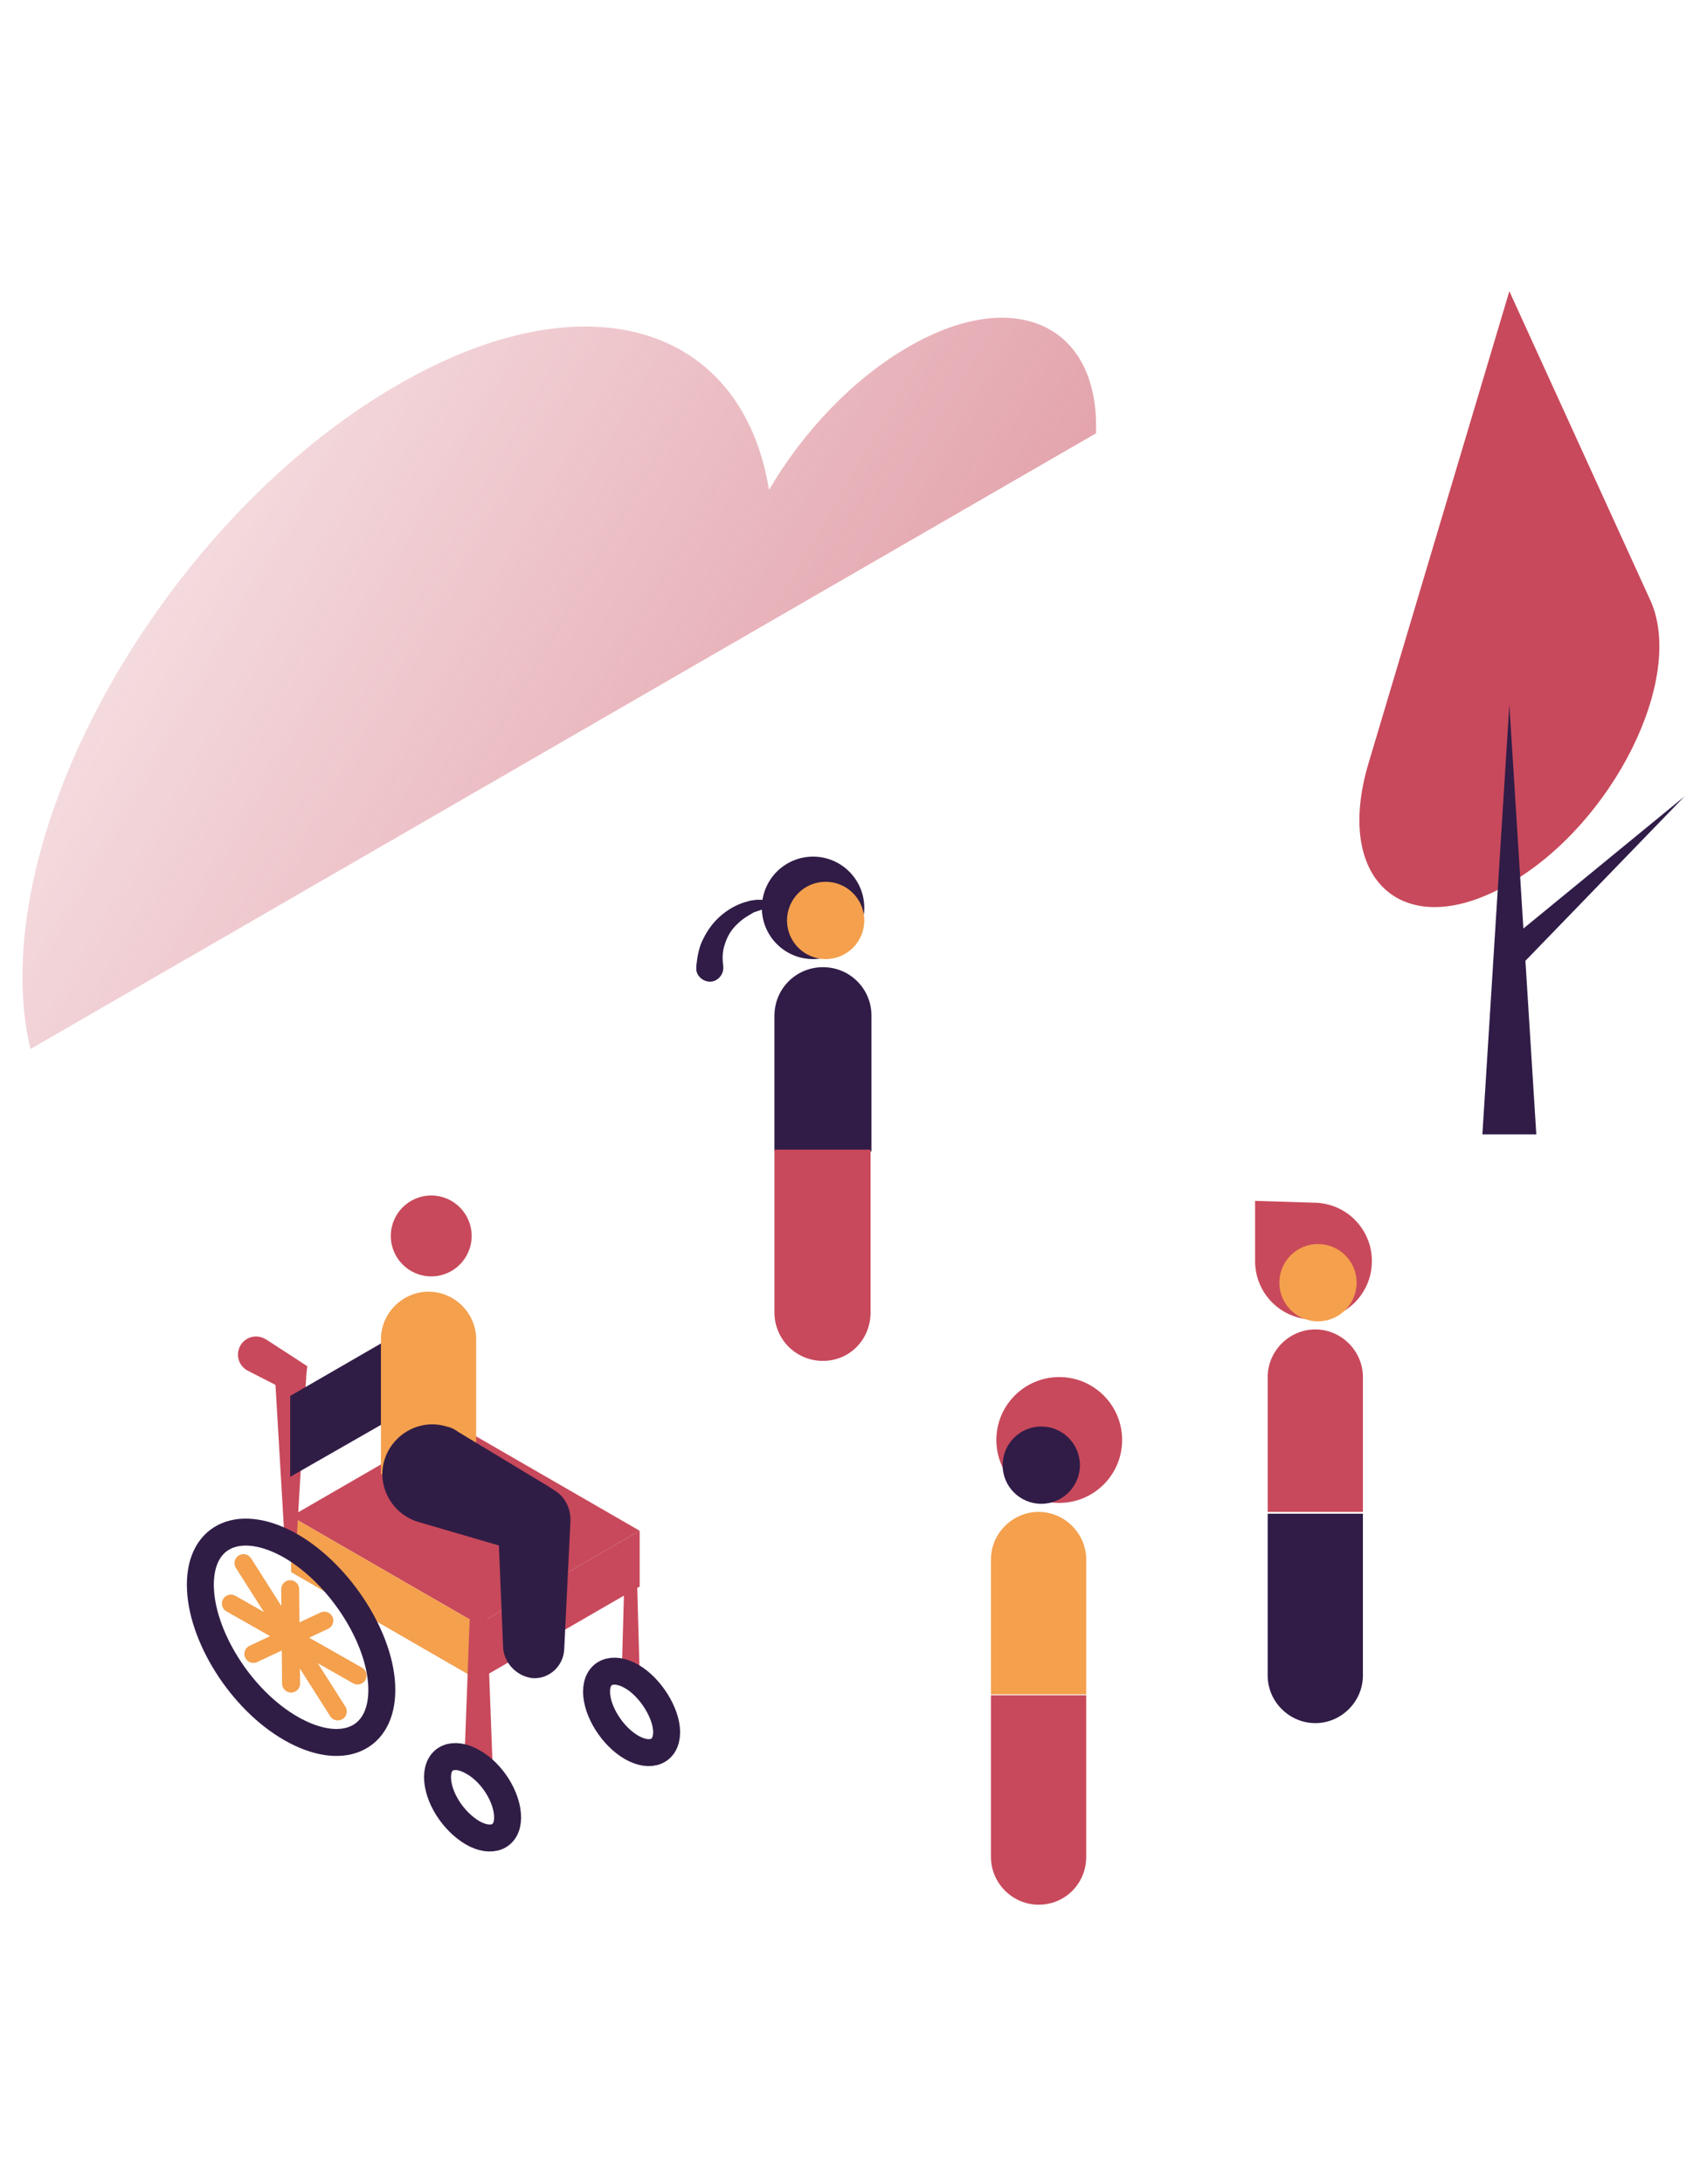<?xml version="1.0" encoding="utf-8"?>
<!-- Generator: Adobe Illustrator 21.0.2, SVG Export Plug-In . SVG Version: 6.00 Build 0)  -->
<!DOCTYPE svg PUBLIC "-//W3C//DTD SVG 1.1//EN" "http://www.w3.org/Graphics/SVG/1.1/DTD/svg11.dtd">
<svg version="1.1" id="art" xmlns:x="http://ns.adobe.com/Extensibility/1.0/" xmlns:i="http://ns.adobe.com/AdobeIllustrator/10.0/" xmlns:graph="http://ns.adobe.com/Graphs/1.0/"
	 xmlns="http://www.w3.org/2000/svg" xmlns:xlink="http://www.w3.org/1999/xlink" x="0px" y="0px" width="190px" height="243px"
	 viewBox="0 0 190 243" style="enable-background:new 0 0 190 243;" xml:space="preserve">
<style type="text/css">
	.st0{fill:#C8495B;}
	.st1{fill:#301C47;}
	.st2{fill:url(#SVGID_1_);}
	.st3{fill:#F4A04D;}
	.st4{fill:none;stroke:#F4A04D;stroke-width:2;stroke-linecap:round;stroke-miterlimit:10;}
	.st5{fill:none;stroke:#301D46;stroke-width:3;stroke-miterlimit:10;}
	.st6{fill:#301D46;}
</style>
<g>
	<path class="st0" d="M152.3,85L168,32.4l15.7,34.4c3.9,8.6-4.1,24.8-15.7,31.5l0,0C156.5,105,148.4,98.2,152.3,85z"/>
	<g>
		<polygon class="st1" points="168,78.4 171,126.2 165,126.2 		"/>
	</g>
	<g>
		<polygon class="st1" points="167,105.4 187.5,88.6 169.1,107.6 		"/>
	</g>
</g>
<linearGradient id="SVGID_1_" gradientUnits="userSpaceOnUse" x1="24.002" y1="55.824" x2="94.22" y2="96.364">
	<stop  offset="0" style="stop-color:#C8495B;stop-opacity:0.2"/>
	<stop  offset="1" style="stop-color:#C8495B;stop-opacity:0.5"/>
</linearGradient>
<path class="st2" d="M122,48.2c0-0.3,0-0.5,0-0.8c0-11.5-9.4-15.5-20.9-8.8C95,42.1,89.4,48,85.6,54.5c-3-18.4-20.4-23.8-41.3-11.7
	C21.2,56.1,2.5,85.6,2.5,108.7c0,2.9,0.3,5.6,0.9,8L122,48.2z"/>
<g>
	<path class="st1" d="M96.9,128.1H86.2V113c0-3,2.4-5.4,5.4-5.4l0,0c3,0,5.4,2.4,5.4,5.4V128.1z"/>
	<circle class="st1" cx="90.5" cy="101" r="5.7"/>
	<circle class="st3" cx="91.9" cy="102.4" r="4.3"/>
	<path class="st0" d="M91.6,151.4L91.6,151.4c-3,0-5.4-2.4-5.4-5.4v-18.1h10.7V146C96.9,149,94.6,151.4,91.6,151.4z"/>
</g>
<g>
	<path class="st3" d="M120.9,188.5h-10.6v-15c0-2.9,2.4-5.3,5.3-5.3l0,0c2.9,0,5.3,2.4,5.3,5.3V188.5z"/>
	<circle class="st0" cx="117.9" cy="160.2" r="7"/>
	<circle class="st1" cx="115.9" cy="163" r="4.3"/>
	<path class="st0" d="M115.6,211.9L115.6,211.9c-2.9,0-5.3-2.4-5.3-5.3v-18h10.6v18C120.9,209.5,118.6,211.9,115.6,211.9z"/>
</g>
<g>
	<path class="st0" d="M151.7,168.2h-10.6v-15c0-2.9,2.4-5.3,5.3-5.3l0,0c2.9,0,5.3,2.4,5.3,5.3V168.2z"/>
	<path class="st0" d="M146.2,133.8c3.6,0,6.5,2.9,6.5,6.5s-2.9,6.5-6.5,6.5s-6.5-2.9-6.5-6.5v-6.7L146.2,133.8z"/>
	<circle class="st3" cx="146.7" cy="142.7" r="4.3"/>
	<path class="st1" d="M146.4,191.7L146.4,191.7c-2.9,0-5.3-2.4-5.3-5.3v-18h10.6v18C151.7,189.3,149.3,191.7,146.4,191.7z"/>
</g>
<g>
	<g>
		<g>
			<path class="st0" d="M49.8,164.6l-0.7-12.3l0.6,1.1l-3.9-2c-0.7-0.4-1-1.3-0.7-2s1.3-1,2-0.7c0.1,0,0.1,0.1,0.2,0.1l3.7,2.4
				l0.7,0.4l0,0.6l-0.7,12.3c0,0.3-0.3,0.5-0.5,0.5C50,165,49.8,164.8,49.8,164.6z"/>
		</g>
		<g>
			<path class="st0" d="M69.2,186.3l0.4-14.3c0-0.3,0.3-0.6,0.6-0.6c0.3,0,0.6,0.3,0.6,0.6l0.4,14.3c0,0.6-0.4,1-1,1
				C69.7,187.3,69.3,186.9,69.2,186.3C69.2,186.3,69.2,186.3,69.2,186.3z"/>
		</g>
		<g>
			<polygon class="st0" points="50.4,158.3 32.4,168.7 53.2,180.7 71.2,170.3 			"/>
			<polygon class="st3" points="53.2,186.9 32.4,174.9 32.4,168.7 53.2,180.7 			"/>
			<polygon class="st0" points="53.2,186.9 71.2,176.5 71.2,170.3 53.2,180.7 			"/>
		</g>
		<g>
			<path class="st0" d="M31.7,171.7l-1.1-18.7l0.9,1.5l-3.9-2c-1-0.5-1.4-1.7-0.9-2.7c0.5-1,1.7-1.4,2.7-0.9c0.1,0,0.1,0.1,0.2,0.1
				l3.7,2.4l0.9,0.6l-0.1,0.9l-1.1,18.7c0,0.4-0.3,0.7-0.7,0.6C32,172.4,31.7,172.1,31.7,171.7z"/>
		</g>
		<g>
			<path class="st0" d="M51.7,195.6l0.6-16c0-0.5,0.4-0.9,1-0.9c0.5,0,0.9,0.4,0.9,0.9l0.6,16c0,0.8-0.6,1.5-1.4,1.6
				s-1.5-0.6-1.6-1.4C51.7,195.6,51.7,195.6,51.7,195.6z"/>
		</g>
		<line class="st4" x1="32.3" y1="176.8" x2="32.4" y2="187.3"/>
		<line class="st4" x1="36.1" y1="180.3" x2="28.2" y2="184"/>
		<line class="st4" x1="39.8" y1="186.4" x2="25.7" y2="178.4"/>
		<line class="st4" x1="37.6" y1="190.4" x2="27.1" y2="173.9"/>
		<path class="st5" d="M42.5,188c0,5.6-4.5,7.5-10.1,4.3s-10.1-10.4-10.1-16c0-5.6,4.5-7.5,10.1-4.3C37.9,175.2,42.5,182.4,42.5,188
			z"/>
		<polygon class="st6" points="32.3,164.3 50.3,154 50.3,144.9 32.3,155.3 		"/>
		<path class="st5" d="M56.5,202.2c0,2.2-1.8,2.9-3.9,1.7c-2.2-1.3-3.9-4-3.9-6.2s1.8-2.9,3.9-1.7C54.8,197.2,56.5,200,56.5,202.2z"
			/>
		<path class="st5" d="M74.2,192.7c0,2.2-1.8,2.9-3.9,1.7s-3.9-4-3.9-6.2c0-2.2,1.8-2.9,3.9-1.7S74.2,190.6,74.2,192.7z"/>
	</g>
	<g>
		<path class="st3" d="M53.1,164H42.4v-15c0-2.9,2.4-5.3,5.3-5.3l0,0c2.9,0,5.3,2.4,5.3,5.3V164z"/>
		<circle class="st0" cx="48" cy="137.5" r="4.5"/>
	</g>
	<g>
		<path class="st6" d="M56,183.3l-0.6-14.4l2.4,3.7l-11.3-3.3c-2.9-0.9-4.6-4-3.7-6.9c0.9-2.9,4-4.6,6.9-3.7
			c0.5,0.1,0.9,0.3,1.3,0.6l10.1,6.1l0.6,0.4c1.2,0.7,1.8,2,1.8,3.3l-0.7,14.4c-0.1,1.9-1.7,3.3-3.5,3.2
			C57.5,186.5,56.1,185,56,183.3z"/>
	</g>
</g>
<g>
	<path class="st1" d="M85.7,100.6c0,1,0,0.3,0,0.5l0,0l0,0l0,0l0,0l0,0l-0.1,0l-0.2,0l-0.3,0l-0.6,0.2l-0.6,0.2l-0.5,0.3
		c-0.7,0.4-1.3,0.9-1.8,1.5c-0.5,0.6-0.8,1.3-1,2c-0.2,0.7-0.2,1.4-0.1,2.2c0.1,0.8-0.5,1.6-1.3,1.7s-1.6-0.5-1.7-1.3
		c0-0.1,0-0.2,0-0.3l0-0.1c0.1-1,0.3-2.2,0.8-3.1c0.5-1,1.1-1.8,1.9-2.5c0.8-0.7,1.7-1.2,2.6-1.5l0.7-0.2l0.7-0.1l0.7,0l0.4,0l0.2,0
		l0.1,0l0,0l0,0l0,0l0,0l0,0C85.7,100.3,85.7,99.6,85.7,100.6z"/>
</g>
</svg>
